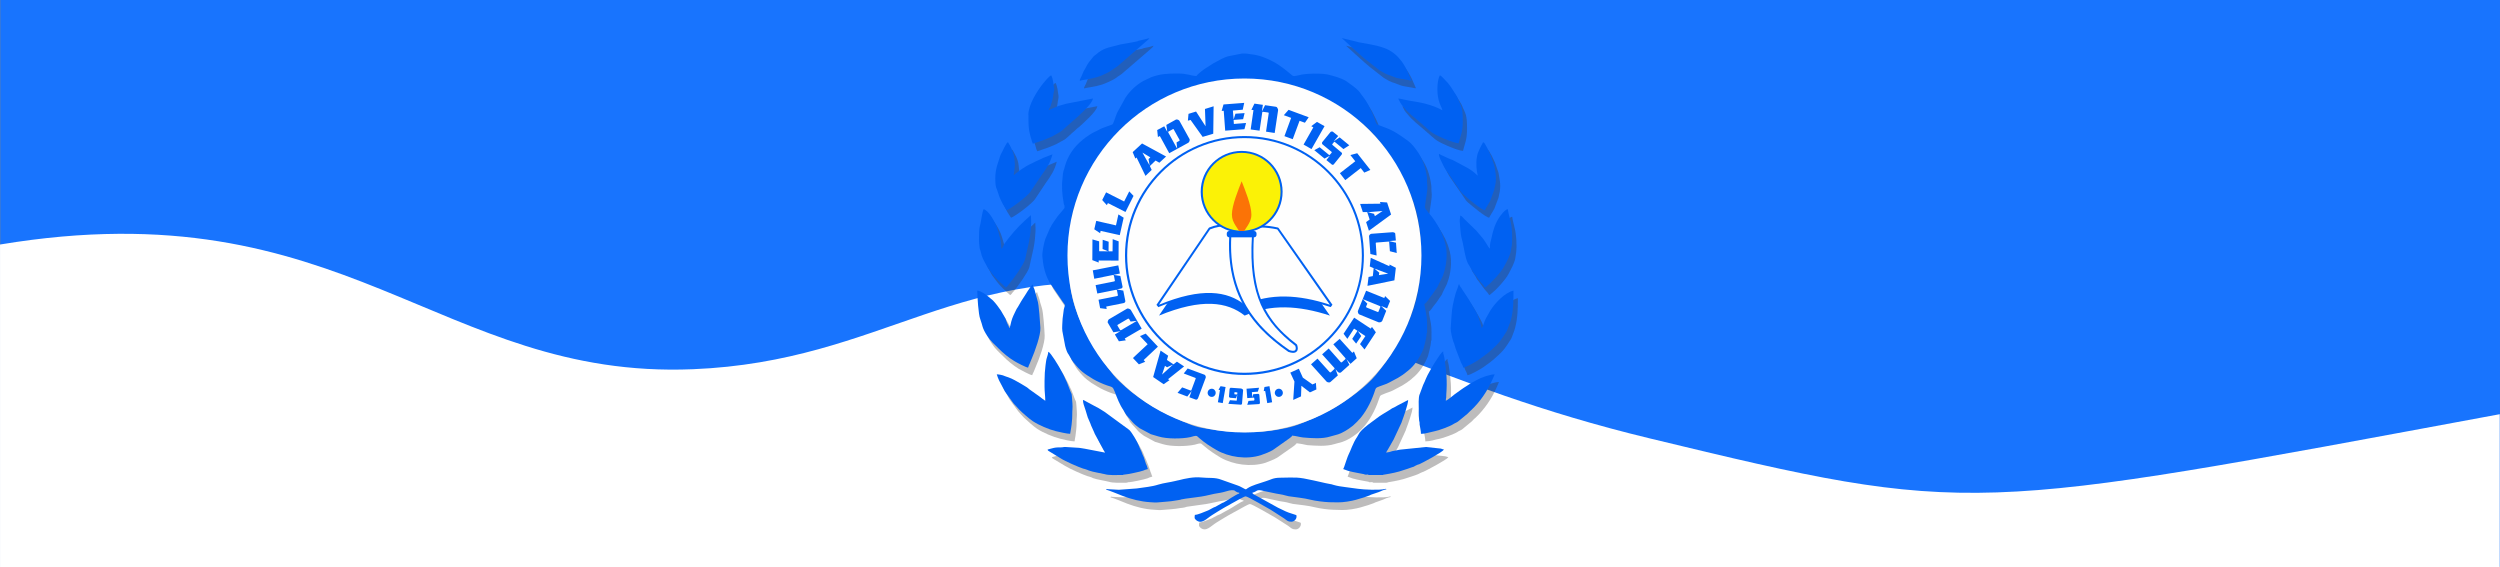 <?xml version="1.0" encoding="UTF-8"?>
<!DOCTYPE svg PUBLIC "-//W3C//DTD SVG 1.1//EN" "http://www.w3.org/Graphics/SVG/1.1/DTD/svg11.dtd">
<!-- Creator: CorelDRAW X7 -->
<svg xmlns="http://www.w3.org/2000/svg" xml:space="preserve" width="205.089mm" height="46.549mm" version="1.1" style="shape-rendering:geometricPrecision; text-rendering:geometricPrecision; image-rendering:optimizeQuality; fill-rule:evenodd; clip-rule:evenodd"
viewBox="0 0 20509 4655"
 xmlns:xlink="http://www.w3.org/1999/xlink">
 <rect x="0" y="0" width="20509" height="4655" fill="#808080" stroke="none"/>
 <defs>
  <style type="text/css">
   <![CDATA[
    .fil4 {fill:#0061F2}
    .fil0 {fill:#1874FE}
    .fil8 {fill:#FB7306}
    .fil7 {fill:#FBF206}
    .fil5 {fill:#FEFEFE}
    .fil1 {fill:white}
    .fil6 {fill:#0061F2;fill-rule:nonzero}
    .fil2 {fill:#373435;fill-opacity:0.329}
    .fil3 {fill:#373435;fill-rule:nonzero;fill-opacity:0.329}
   ]]>
  </style>
 </defs>
 <g id="Layer_x0020_1">
  <polygon class="fil0" points="2,4646 20509,4646 20509,0 2,0 "/>
  <path class="fil1" d="M0 3349l0 -1343c2832,-471 3600,1108 5684,1023 1572,-64 2194,-903 3830,-670 1452,207 2209,800 4018,1237 2653,641 2625,608 6975,-198l0 1257 -18228 0 -2279 0 0 -1306 0 0z"/>
  <g id="_2274475202400">
   <g id="_1737113028928">
    <path class="fil2" d="M9215 4080l-92 -4c-12,-1 -5,-7 -13,4 17,2 107,40 135,51 74,28 147,47 225,51 22,2 45,4 70,1 53,-5 87,-5 142,-15 14,-2 27,-2 40,-6 10,-3 2,-2 17,-5 9,-1 11,-2 21,-3 33,-6 140,-18 162,-24l75 -16c29,-5 67,-10 94,-19 88,-28 69,6 110,10l0 6c-25,6 -96,57 -128,73 -6,3 -4,2 -10,5l-56 31c-3,1 -7,2 -11,4 -4,2 -7,3 -13,6 -16,7 -27,16 -43,23 -26,9 -77,32 -102,34 -2,20 -7,28 12,44 46,34 81,-14 131,-45 16,-10 29,-18 44,-27l45 -27c15,-9 30,-16 45,-25 15,-9 30,-17 46,-25 11,-6 81,-47 93,-47 17,-1 182,97 206,110l108 69c28,21 32,29 62,29 24,0 44,-25 42,-46 -1,-10 2,-6 -8,-11l-58 -19c-30,-11 -57,-26 -87,-40l-200 -110c-6,-4 -7,-4 -9,-12 44,-11 28,-32 94,-14l98 21c19,3 55,8 72,14l33 8c59,8 123,13 182,28 40,10 107,19 150,20 53,2 91,5 149,-4 63,-10 82,-18 136,-34l45 -16c8,-4 7,-4 15,-7 23,-8 40,-15 62,-22 12,-4 18,-9 30,-13 8,-3 25,-8 34,-9 -5,-6 -4,-5 -10,-4 0,0 -1,1 -1,1 -47,12 -175,6 -222,-2l-104 -13c-33,-5 -68,-9 -98,-19 -10,-3 -19,-5 -32,-7 -23,-5 -45,-10 -66,-15l-67 -15c-130,-28 -137,-23 -270,-22 -62,1 -79,17 -121,30l-83 27c-23,9 -46,17 -68,31 -7,5 -6,8 -14,8 -5,0 -48,-27 -64,-32l-133 -46c-56,-22 -105,-13 -168,-19 -58,-7 -129,7 -185,22 -2,1 -4,1 -6,2l-21 5c-44,11 -94,15 -138,29 -59,18 -115,22 -177,31l-147 11 0 0z"/>
    <path class="fil2" d="M11055 3910l41 15c43,13 124,25 130,27 12,4 -5,4 17,4 10,0 7,-1 12,-1 14,1 -1,5 13,5l105 0c15,0 3,-2 16,-4 56,-9 114,-20 166,-39l28 -9c13,-5 21,-7 34,-12 8,-3 9,-3 16,-6 10,-4 7,-4 16,-8 3,-2 12,-6 15,-7 7,-3 9,-3 16,-6 28,-13 186,-96 202,-118 -10,-3 -16,-6 -27,-8l-121 -13 -216 22c-18,4 -38,7 -56,11 -13,3 -12,4 -27,7 -6,1 -20,5 -28,5 5,-9 7,-14 14,-23l48 -84c2,-4 4,-9 6,-13l57 -124c1,-4 2,-6 3,-10 14,-37 53,-142 53,-178l-88 46c-8,5 -14,8 -22,13 -8,5 -13,6 -23,11 -8,4 -13,9 -20,13 -39,23 -71,42 -108,69 -13,11 -24,19 -38,29 -33,25 -92,69 -109,102 -4,10 -6,14 -12,22 -33,46 -56,119 -67,140 -12,20 -29,80 -39,106l-7 16 0 0 0 0z"/>
    <path class="fil2" d="M9101 3775l-168 -32c-19,-3 -43,-7 -60,-8l-96 -6c-14,-1 -15,3 -30,3 -22,1 -44,1 -64,4 -20,4 -37,11 -54,15 2,8 4,8 10,12l98 59c38,24 149,73 184,84 12,4 23,6 33,10 8,4 4,3 14,7 25,10 112,24 131,30 33,10 84,7 141,7 16,0 3,-3 16,-4 6,-1 -3,0 6,0 18,0 128,-23 152,-32 17,-7 15,-8 39,-14 -4,-8 -6,-17 -9,-25l-8 -20c0,-1 0,-1 0,-2l-17 -48c-3,-10 -6,-14 -10,-24 -3,-10 -5,-14 -10,-24 -8,-17 -14,-31 -21,-50 -12,-30 -55,-105 -79,-128l-201 -148c-8,-4 -12,-8 -21,-12 -11,-6 -11,-7 -21,-14 -16,-11 -31,-15 -46,-24l-65 -36c-9,-5 -15,-10 -26,-12 0,25 10,50 16,69l6 17c4,9 6,21 9,31 3,9 5,18 9,28 2,8 2,7 5,13 0,1 3,6 3,6 3,6 1,2 3,7l11 26c2,5 3,9 5,14l19 40c7,11 5,16 11,28l77 139c5,10 5,3 8,14l0 0 0 0z"/>
    <path class="fil2" d="M8315 2755c-1,-18 -14,-33 -20,-51 -6,-20 -12,-32 -22,-49l-26 -45c-19,-27 -42,-59 -66,-82l-35 -30c-23,-19 -65,-49 -93,-52 0,48 10,198 23,233 21,54 14,70 59,138 29,45 55,67 93,104 38,39 82,75 128,104 20,11 95,52 112,53 4,-16 11,-22 16,-37 5,-12 10,-24 15,-37 26,-58 75,-192 71,-252 -2,-39 -10,-192 -24,-229l-13 -43c-3,-13 -6,-28 -11,-41 -5,-14 -12,-27 -13,-42 -16,4 -67,96 -84,119 -6,9 -8,11 -14,20l-26 45c-5,9 -8,12 -12,22 -9,16 -16,32 -23,48 -7,15 -15,33 -19,49 -6,22 -8,49 -16,55l0 0 0 0z"/>
    <path class="fil2" d="M12038 3078c25,-2 104,-47 130,-65l55 -40c19,-13 31,-26 49,-41 68,-59 79,-82 122,-148 8,-13 13,-30 19,-46 7,-17 13,-33 17,-51 21,-79 22,-157 22,-241 -71,17 -151,102 -191,165l-38 67c-8,16 -23,69 -34,77 0,-21 -20,-79 -29,-104 -5,-16 -63,-115 -73,-130l-55 -81c-5,-8 -8,-14 -13,-21 -6,-10 -10,-10 -11,-22l-6 0c-2,7 -4,13 -6,19 -17,42 -21,58 -31,101 -2,9 -2,14 -5,23l-6 28c-8,32 -15,151 -17,187 -2,29 12,77 19,100l1 5c0,1 0,2 0,2l2 4c0,0 0,1 0,2l6 13c4,14 9,28 13,42l44 116c6,13 15,24 16,39l0 0 0 0z"/>
    <path class="fil2" d="M8605 3186l0 50c0,42 6,76 6,113 -15,-10 -29,-20 -43,-32l-90 -63c-8,-5 -11,-10 -21,-16l-47 -29c-34,-19 -66,-39 -103,-52 -13,-4 -18,-4 -30,-10 -14,-7 -48,-13 -64,-13 3,11 14,40 19,49l47 89c5,7 9,12 14,20l57 78c6,7 8,11 15,18l33 36c23,23 82,75 109,93 53,35 131,67 190,82 25,7 91,22 118,22l8 -47c2,-17 4,-35 6,-50 5,-35 1,-72 5,-109 2,-14 -1,-63 -4,-94 -2,-24 -1,-24 -11,-43l-24 -63c-3,-8 -5,-13 -8,-20 -4,-8 -6,-10 -9,-18 -22,-50 -28,-55 -48,-94 -6,-13 -76,-129 -95,-134 -2,27 -8,35 -13,51 -4,15 -6,41 -9,59 -5,37 -8,84 -8,127l0 0 0 0z"/>
    <path class="fil2" d="M11693 3621c20,0 44,-4 60,-8 17,-5 38,-10 55,-13 34,-7 120,-38 148,-56 9,-6 12,-8 22,-12 18,-8 25,-17 39,-28l58 -48c6,-6 10,-10 16,-17 4,-3 5,-4 8,-7l7 -6c71,-68 129,-152 170,-243l21 -49c-36,0 -112,26 -145,46l-50 27c-11,6 -15,9 -25,15 -56,34 -64,45 -112,79 -8,5 -14,11 -22,17 -17,12 -27,21 -46,31 0,-13 1,-17 2,-25 2,-10 1,-19 1,-29 9,-107 2,-192 -15,-297 -8,-47 -10,-20 -10,-53 -14,4 -42,52 -51,64 -23,32 -82,134 -92,164 -10,27 -21,43 -26,60l-24 65c0,1 -1,1 -1,2 -9,26 -7,84 -6,117 0,18 -1,38 0,56l3 40c2,15 3,5 3,19 1,7 0,6 1,13 3,22 11,53 11,76z"/>
    <path class="fil2" d="M8287 2421c11,-7 14,-14 22,-24l5 -5c0,0 1,-1 1,-1 1,-1 1,-2 2,-2 0,0 1,-1 1,-2 1,0 2,-2 3,-3 32,-39 112,-151 123,-191 3,-13 5,-24 8,-37l26 -116c6,-25 8,-51 12,-78l5 -65c1,-43 -2,-38 -2,-71l-49 46c-61,54 -121,123 -168,190 -10,13 -14,34 -26,42 0,-27 -7,-82 -14,-103l-6 -21c-3,-11 -5,-16 -7,-24 -6,-17 -8,-28 -15,-44 -16,-37 -63,-124 -103,-134 -13,26 -18,83 -25,116 -5,22 -12,38 -12,74 -1,63 -4,64 4,126 0,1 1,9 2,11l5 14c0,0 0,1 0,2l1 5c11,53 25,70 48,113 5,8 5,10 10,18l36 49c26,30 17,24 54,61l59 54 0 0 0 0z"/>
    <path class="fil2" d="M12257 2101c-8,-5 -9,-9 -10,-11 -48,-80 -33,-55 -100,-135l-99 -96c-12,-9 -19,-25 -34,-30 0,21 -3,28 -3,47 1,21 7,111 12,129l9 40c13,51 23,128 43,173 2,3 2,5 4,9l30 48c4,7 3,8 8,16 5,6 7,8 12,15 17,22 49,69 67,87 21,21 9,18 24,28l45 -39c5,-6 9,-10 15,-15l33 -35c25,-30 47,-54 67,-93 18,-36 42,-75 51,-121 3,-16 6,-35 7,-47 7,-57 2,-152 -14,-207l-3 -14c-5,-19 -15,-58 -15,-72 -24,2 -61,51 -74,71 -35,55 -48,107 -62,172 -6,27 -13,33 -13,80l0 0z"/>
    <path class="fil2" d="M11869 967c-9,-3 -27,-14 -37,-19 -32,-14 -97,-34 -131,-42 -41,-9 -117,-18 -146,-27 -11,-3 -38,-7 -50,-8l17 35c7,11 16,21 25,31 38,49 92,89 139,130 93,78 76,80 192,131l40 16c15,7 68,24 84,24 15,-63 33,-88 33,-179 0,-55 1,-104 -24,-154 -21,-39 -7,-29 -44,-85 -31,-47 -38,-63 -85,-109 -9,-10 -21,-27 -34,-31 -21,40 -22,108 -19,148 2,39 12,73 27,106 4,8 11,25 13,33l0 0z"/>
    <path class="fil2" d="M8472 1007c0,71 -1,113 17,173l6 19c4,15 8,31 14,42l80 -27c27,-10 51,-20 77,-32l69 -38c16,-10 58,-53 86,-75 6,-5 9,-8 14,-14 7,-5 9,-6 16,-12 28,-26 147,-128 151,-172l-224 44c-6,2 -4,1 -12,3 -39,10 -51,14 -88,30l-40 19c2,-17 9,-11 18,-38 25,-77 17,-82 26,-118 4,-16 2,-17 1,-30l-2 -12c-4,-16 -3,-51 -21,-89 -15,5 -53,50 -64,63 -52,65 -124,178 -124,264l0 0 0 0z"/>
    <path class="fil2" d="M8201 1525c0,86 11,75 24,124 7,28 23,61 37,87 10,19 22,33 32,50 23,-4 179,-117 202,-160l84 -126c40,-55 73,-105 89,-173l-74 31c-34,17 -52,21 -94,44l-22 10c-23,11 -94,58 -111,73 -7,7 -8,10 -16,15 0,-25 13,-59 8,-110 -5,-48 -5,-62 -24,-105 -6,-11 -10,-18 -15,-28 -8,-18 -12,-17 -15,-28 -9,2 -9,5 -13,12 -27,43 -26,50 -44,82 -8,15 -9,21 -14,37l-21 66c-9,32 -13,61 -13,99l0 0 0 0z"/>
    <path class="fil2" d="M12158 1503c-18,-12 -21,-26 -82,-62l-122 -66c-12,-5 -19,-5 -29,-11l-72 -33c-10,-6 -8,-8 -12,-4 -4,3 9,41 11,45 41,85 37,72 87,145l69 100c11,19 21,32 37,46 31,26 143,121 172,123 3,-11 35,-58 43,-76l33 -88c18,-73 19,-107 3,-189 -1,-7 -3,-16 -4,-20l-7 -19c-13,-35 -14,-50 -33,-86 -9,-18 -11,-27 -26,-50 -9,-16 -11,-25 -24,-29 -1,5 -26,43 -38,79 -3,6 -1,1 -4,8 -4,12 -6,22 -8,35 -9,51 -5,104 6,152l0 0 0 0z"/>
    <path class="fil2" d="M11616 724l-35 -80c-17,-34 -41,-76 -68,-102 -6,-6 -7,-9 -12,-14 -20,-23 -57,-51 -86,-62 -16,-7 -23,-11 -40,-16 -62,-20 -127,-28 -192,-40l-141 -35 120 109c11,10 19,15 29,26l32 27c6,6 8,6 15,13l114 89c78,47 60,29 119,54 23,10 21,8 45,14l73 13c11,2 15,4 27,4l0 0 0 0z"/>
    <path class="fil2" d="M9464 375l-42 12c-16,4 -33,5 -48,11 -9,4 0,1 -9,3l-39 8c-15,3 -32,6 -49,9 -14,3 -33,6 -47,9l-35 8c-67,19 -109,22 -171,76 -7,6 -9,6 -15,13 -7,6 -7,9 -14,17 -19,21 -35,41 -47,66 -13,28 -13,23 -21,37 -10,17 -15,40 -27,60 -3,6 -9,16 -6,20 7,7 0,1 6,0 6,-1 3,-1 13,-3 53,-9 113,-18 163,-41 83,-36 65,-34 127,-74l248 -214c1,-1 2,-2 3,-3l10 -14 0 0 0 0z"/>
    <path class="fil2" d="M10149 717c139,-16 361,5 495,44 127,39 297,122 398,191l158 113c140,110 250,278 334,434 31,58 87,184 109,252 61,189 60,461 33,657 -14,107 -37,186 -79,282 -72,166 -161,311 -275,449 -80,97 -219,195 -329,262 -84,51 -250,128 -338,156 -79,24 -221,47 -312,48 -30,0 -58,3 -89,3 -84,-1 -171,-6 -253,-18 -143,-21 -152,-23 -282,-79 -98,-42 -240,-114 -324,-178 -55,-40 -67,-43 -126,-96 -17,-15 -32,-29 -48,-44 -46,-44 -49,-54 -85,-98 -117,-144 -231,-349 -285,-524 -57,-182 -64,-468 -36,-658 22,-147 31,-153 81,-279 53,-139 144,-284 233,-401l85 -98c44,-42 97,-88 148,-123 185,-132 391,-246 623,-279 62,-9 109,-10 164,-16l0 0 0 0zm-299 -30c-61,-5 -67,-22 -157,-22 -81,0 -139,4 -214,31l-63 31c-58,32 -111,80 -147,136l-67 121c-14,27 -23,67 -36,91 -4,10 -8,9 -18,13 -29,11 -59,20 -87,34 -7,4 -11,6 -20,10l-42 20c-77,45 -148,107 -192,186 -22,41 -31,68 -43,114 0,1 0,3 0,4 -1,0 -1,1 -1,1l-1 4c-1,4 -1,1 -3,11 -5,19 -4,36 -7,58 -8,61 -2,130 8,186l3 21c3,12 5,2 5,29 0,8 -46,56 -54,68l-34 49c-7,11 -11,17 -17,27 -4,5 -3,5 -7,12 -2,5 -4,7 -7,13l-39 89c-9,27 -26,113 -24,142 6,69 21,138 52,200 3,4 4,8 7,12l111 164c25,32 15,20 6,59l-9 77c-1,32 -6,71 -2,101l22 121c4,14 9,31 14,42 2,6 5,14 9,19 2,4 1,2 4,8 28,47 26,48 63,92 21,25 46,49 74,68 7,5 10,7 16,12l51 31c30,19 80,41 114,53 44,15 46,8 63,51 20,52 39,105 71,151 5,7 6,9 10,18 13,29 43,53 63,78 13,18 41,40 59,52l92 50 64 19c68,21 192,19 261,4 15,-3 42,-15 54,-8l24 20c41,36 88,66 134,94 104,59 249,79 367,43 26,-9 74,-29 97,-42l141 -99c4,-4 6,-5 9,-9 9,-8 5,0 9,-11 12,1 32,5 46,7 13,2 27,7 44,9 70,5 155,12 222,-9l65 -18c41,-14 81,-39 114,-65l3 -3c1,0 2,-1 2,-1l4 -3c22,-19 43,-40 62,-63 56,-69 94,-151 121,-234 5,-16 19,-17 32,-23 26,-12 55,-18 80,-32l72 -38c25,-15 52,-33 75,-52l6 -6c60,-47 101,-112 130,-182 5,-14 25,-97 25,-114 1,-8 -1,-5 0,-10 2,-11 4,3 4,-10 0,-34 2,-101 -4,-132l-11 -58c-2,-15 -6,-29 -7,-42 16,-10 26,-27 37,-43l8 -10c8,-11 14,-17 22,-28 8,-12 13,-19 21,-32 7,-10 15,-18 20,-29 3,-7 3,-9 7,-17l33 -66c2,-5 2,-5 3,-9l1 -3c27,-68 42,-172 20,-258 -10,-38 -22,-71 -39,-106 -27,-54 -60,-106 -100,-150 -6,-7 -6,-7 -11,-14 -18,-23 -21,-20 -15,-53l11 -75c4,-40 10,-51 4,-100 -2,-15 1,-31 -2,-47 -11,-80 -35,-154 -81,-218 -20,-27 -44,-59 -72,-79 -60,-44 -118,-86 -190,-112l-63 -23c-5,-4 -2,-1 -6,-6 -8,-10 -11,-23 -14,-36 -11,-36 -30,-71 -47,-105 -15,-32 -35,-62 -57,-90l-12 -17c-22,-34 -60,-61 -92,-83 -9,-7 -17,-13 -29,-20 -48,-29 -103,-42 -156,-56l-33 -4c-49,-3 -106,-2 -154,3 -25,3 -56,13 -82,15 -14,1 -19,-7 -29,-15l-53 -43c-28,-21 -56,-41 -88,-58 -56,-31 -112,-53 -178,-62 -9,-1 -13,0 -21,-3 -18,-4 -39,-4 -58,-4l-116 23c-18,6 -35,13 -51,21 -85,43 -60,31 -131,77 -20,13 -65,46 -78,65l0 0 0 0z"/>
    <g>
     <path class="fil2" d="M10245 707c801,0 1452,649 1452,1451 0,802 -651,1452 -1452,1452 -802,0 -1452,-650 -1452,-1452 0,-802 650,-1451 1452,-1451z"/>
     <path class="fil3" d="M9747 3127l32 -42 138 51c4,2 6,5 9,11 2,6 2,11 1,15l-61 161c-2,5 -4,10 -9,13 -4,4 -8,5 -12,4l-52 -20 19 -51 -36 45 -80 -29 38 -45 70 26c0,1 2,0 3,0 1,-1 2,-2 3,-3l35 -95c1,-3 0,-5 -3,-6l-95 -35 0 0zm-190 -188l62 41 -11 35 55 37 28 -23 58 40 -131 104 12 8 -48 33 -86 -59 61 -216 0 0 0 0zm35 125l-24 72 90 -82 -48 21 -18 -11zm-204 -245l47 -19 99 107 -116 110 13 13 -53 22 -48 -52 120 -113 -62 -68 0 0zm-106 -224c3,-2 8,-2 15,0 7,3 12,6 15,11l89 152 -138 81 8 15 -56 8 -34 -57 46 -26 -57 10 -46 -78c-2,-3 -2,-9 1,-16 2,-7 5,-11 9,-13l148 -87 0 0 0 0zm7 82l-83 49c-2,1 -2,2 -3,4 -1,1 -1,2 0,3l21 37c1,1 2,2 4,2 1,0 3,0 4,-1l131 -77 -52 7 -13 -22c-1,-2 -3,-3 -5,-3 -2,0 -3,1 -4,1l0 0zm-79 -437l13 65 -54 11 58 10 18 89c0,3 -1,6 -3,9 -2,3 -5,4 -8,5l-38 8 55 9 17 86c0,2 -1,6 -4,10 -3,4 -6,6 -8,7l-145 28 4 20 -54 -7 -13 -69 151 -30c2,0 4,-1 5,-2 2,-2 3,-4 3,-5l-8 -40c0,-1 -1,-2 -3,-3 -1,-1 -3,-1 -4,-1l-155 30 -13 -68 151 -30c2,0 3,-1 5,-3 2,-1 2,-3 2,-5l-9 -44 -7 -2 -153 30 -13 -67 210 -41 0 0zm-46 -216l49 18 -1 158 -164 -1 0 17 -51 -20 1 -170 55 17 0 81 74 0 -46 -18 0 -76 50 16 -1 78 33 1 1 -101 0 0 0 0zm47 -204l43 28 -32 144 -158 -35 -4 18 -47 -31 15 -69 163 36 20 -91 0 0zm89 -188l35 38 -66 130 -144 -71 -9 16 -38 -41 32 -63 148 74 42 -83 0 0zm301 -286l-54 51 -32 -17 -48 45 16 32 -51 48 -72 -151 -11 10 -21 -54 77 -71 196 107 0 0zm-129 7l-65 -39 59 106 -9 -53 15 -14zm322 -149c2,4 2,9 0,16 -3,7 -7,12 -12,15l-154 84 -78 -141 -15 9 -6 -57 57 -32 26 47 -8 -58 78 -43c4,-2 10,-2 16,0 7,3 12,6 14,11l82 149 0 0 0 0zm-82 6l-47 -85c-1,-1 -2,-3 -3,-3 -1,-1 -3,-1 -4,0l-37 20c-1,1 -1,2 -2,3 0,2 0,4 1,5l73 132 -5 -51 22 -13c2,-1 2,-2 2,-5 0,-1 0,-2 0,-3l0 0 0 0zm279 -275l-3 224 -86 26 -99 -139 -22 7 4 -57 63 -18 78 121 -6 -143 71 -21zm267 137l-14 50 -157 12 -13 -163 -17 1 16 -53 169 -13 -12 57 -80 6 5 74 15 -47 76 -6 -12 50 -79 6 3 33 100 -7 0 0 0 0zm234 81l-70 -10 22 -150c0,-4 -1,-7 -4,-7l-45 -7c-2,0 -4,1 -4,5l-22 151 -73 -11 23 -158 -17 -3 25 -51 69 11 -8 54 26 -52 89 14c4,0 9,4 12,11 4,6 5,12 4,18l-27 185 0 0zm279 -128l-30 45 -44 -16 -57 151 -67 -26 55 -150 -60 -22 39 -43 164 61 0 0 0 0zm24 260l-65 -36 80 -142 -17 -9 46 -36 63 35 -107 188zm183 125c-2,2 -4,3 -8,4 -3,1 -6,0 -8,-2l-45 -37 29 -36 -44 24 -85 -69 44 -24 78 63c1,1 2,1 3,1 2,-1 3,-2 4,-3l14 -17c1,-1 1,-2 1,-3 0,-2 0,-3 -1,-4l-75 -61c-2,-1 -4,-5 -4,-9 0,-4 1,-8 3,-10l66 -81c2,-3 6,-4 10,-5 5,-1 8,0 11,2l41 36 -35 44 49 -33 79 64 -48 30 -70 -57c-1,-1 -3,-1 -4,-1 -2,1 -3,2 -4,3l-13 16c-1,1 -1,2 -1,3 0,2 0,3 1,3l77 63c2,2 3,5 2,9 -1,4 -2,7 -4,9l-63 78 0 0zm300 46l-50 23 -29 -37 -127 99 -45 -58 126 -98 -39 -50 56 -17 108 138 0 0 0 0zm-12 500l-23 -71 29 -22 -21 -62 -36 1 -22 -66 168 -3 -4 -13 58 3 32 98 -181 135 0 0 0 0zm49 -121l62 -43 -121 10 52 13 7 20 0 0 0 0zm14 324l-51 -12 -11 -147c-1,-4 1,-8 6,-12 4,-5 8,-7 12,-7l174 -13c5,-1 10,0 15,2 5,2 8,6 8,10l4 56 -55 4 57 13 6 85 -57 -15 -5 -75c0,0 -1,-1 -2,-2 -1,-1 -2,-2 -4,-2l-101 8c-3,0 -4,2 -4,6l8 101 0 0 0 0zm-75 249l8 -74 36 -7 7 -64 -33 -15 8 -70 153 68 2 -14 51 27 -12 103 -220 46 0 0zm94 -89l75 -13 -114 -41 42 33 -3 21 0 0zm-162 323c-3,-2 -7,-6 -9,-13 -3,-7 -3,-13 -1,-19l67 -163 149 61 7 -17 40 41 -24 61 -49 -20 42 39 -34 83c-1,4 -6,8 -12,10 -7,2 -13,3 -17,1l-159 -64 0 0 0 0zm61 -57l90 37c1,0 2,1 4,0 1,0 2,-1 3,-2l16 -40c0,-1 0,-2 -1,-3 -1,-2 -2,-3 -3,-3l-140 -57 36 37 -9 23c-1,2 0,4 1,6 1,1 2,2 3,2l0 0 0 0zm-158 256l-31 -40 86 -133 137 90 10 -14 32 45 -93 141 -38 -44 45 -68 -63 -40 29 40 -42 64 -32 -41 43 -64 -28 -19 -55 83 0 0 0 0zm-298 210l53 -47 100 111c1,2 2,2 5,3 2,0 3,-1 4,-2l29 -25c1,-2 2,-3 2,-6 0,-1 -1,-2 -1,-3l-101 -112 54 -48 98 111c1,1 3,2 5,2 2,1 4,1 5,0l28 -25c1,-2 2,-3 2,-5 0,-3 -1,-4 -2,-6l-99 -111 52 -47 104 117 14 -13 23 57 -51 45 -33 -37 24 46 -68 61c-4,3 -9,4 -15,3 -6,-1 -10,-4 -14,-8l-18 -21 19 51 -60 55c-4,2 -9,3 -16,2 -7,0 -13,-2 -15,-6l-128 -142 0 0 0 0zm-146 291l9 -149 -33 -74 70 -31 33 72 79 56 28 -12 4 53 -54 24 -69 -54 -3 87 -64 28 0 0 0 0z"/>
     <path class="fil2" d="M9975 3252c19,0 34,15 34,33 0,19 -15,33 -34,33 -17,0 -32,-14 -32,-33 0,-18 15,-33 32,-33z"/>
     <path class="fil2" d="M10526 3252c19,0 34,15 34,33 0,19 -15,33 -34,33 -18,0 -33,-14 -33,-33 0,-18 15,-33 33,-33z"/>
     <path class="fil3" d="M10067 3368l-40 -6 17 -99 -12 -2 16 -30 41 7 -22 130 0 0zm158 5c0,2 -2,4 -4,6 -2,3 -4,4 -5,3l-103 -7 13 -31 53 4c1,0 3,-1 3,-5l3 -44 -10 29 -49 -4c-1,0 -3,-1 -5,-3 -2,-2 -3,-5 -3,-6l5 -62c0,-1 1,-3 3,-6 3,-2 5,-4 6,-4l84 7c4,0 7,2 11,5 5,3 6,6 6,8l-8 110 0 0 0 0zm-40 -77l1 -12c0,0 0,-1 0,-2 -1,0 -1,-1 -2,-1l-18 -1c0,0 -1,0 -2,1 -1,0 -1,1 -1,2l-1 11c0,1 0,1 1,2 1,1 1,1 2,1l17 2c1,0 2,0 2,-1 1,-1 1,-2 1,-2l0 0zm179 -52l-9 32 -50 4 3 43 8 -27 41 -3c2,0 4,1 6,3 2,2 3,3 3,5l5 64c0,3 0,5 -1,8 -2,2 -3,3 -5,4l-97 7 10 -33 44 -4c1,0 2,0 3,-1 1,-1 2,-2 2,-3l-2 -17c0,0 0,-1 -1,-2 -1,0 -2,-1 -2,-1l-54 4 -6 -76 102 -7 0 0zm108 118l-40 6 -17 -99 -12 2 6 -33 41 -7 22 131 0 0z"/>
    </g>
    <path class="fil2" d="M10245 1196c532,0 962,431 962,962 0,532 -430,963 -962,963 -532,0 -963,-431 -963,-963 0,-531 431,-962 963,-962zm0 -18c541,0 980,439 980,980 0,542 -439,980 -980,980 -542,0 -980,-438 -980,-980 0,-541 438,-980 980,-980z"/>
    <g>
     <path class="fil2" d="M9963 2033c99,-41 191,-25 282,0 92,-24 181,-18 267,0l434 618c-255,-84 -491,-96 -699,0 -143,-112 -352,-143 -703,0l419 -618z"/>
     <path class="fil2" d="M10245 1927c91,-23 181,-18 271,1l3 1 5 3 443 630 -15 20 -11 -4c-225,-74 -466,-102 -687,0l-5 2 -9 -2 -4 -3c-77,-61 -165,-89 -263,-92 -141,-5 -293,42 -423,95l-12 5 -15 -20 428 -630 3 -3 3 -1c97,-41 189,-29 288,-2z"/>
     <path class="fil2" d="M9963 1944c99,-41 191,-25 282,0 92,-24 181,-18 267,0l434 618c-255,-84 -491,-96 -699,0 -143,-112 -352,-143 -703,0l419 -618z"/>
     <path class="fil2" d="M10222 1299c186,0 336,151 336,337 0,185 -150,336 -336,336 -186,0 -336,-151 -336,-336 0,-186 150,-337 336,-337z"/>
     <path class="fil2" d="M10222 1316c177,0 319,143 319,320 0,176 -142,319 -319,319 -177,0 -319,-143 -319,-319 0,-177 142,-320 319,-320z"/>
     <path class="fil2" d="M10678 2894c5,17 9,38 -5,52 -16,18 -45,11 -64,5l-2 -1 -2 -1 -1 0c-82,-57 -158,-119 -227,-191 -87,-93 -154,-197 -198,-317 -52,-140 -67,-290 -59,-439l0 -7 10 -9 183 2 9 11 0 7c-4,76 -5,152 0,228 4,62 12,123 27,184 25,103 66,195 129,279 55,73 122,133 194,189l2 1 3 5 1 2 0 0 0 0z"/>
     <path class="fil2" d="M10137 2003l168 2c-29,486 108,701 357,894 12,38 -3,50 -48,36 -284,-194 -501,-458 -477,-932l0 0 0 0z"/>
     <path class="fil2" d="M10222 1550c26,69 80,197 80,271 0,76 -54,109 -80,178 -27,-69 -80,-102 -80,-178 0,-74 53,-202 80,-271z"/>
     <path class="fil2" d="M10119 1958l205 0c11,0 20,9 20,19l0 13c0,10 -9,19 -20,19l-205 0c-10,0 -19,-9 -19,-19l0 -13c0,-10 9,-19 19,-19z"/>
    </g>
   </g>
   <g id="_1737113028928_0">
    <path class="fil4" d="M9179 4018l-92 -5c-12,0 -4,-7 -13,5 17,1 108,40 135,50 74,28 148,47 227,52 21,1 43,4 69,1 53,-6 86,-5 141,-15 14,-3 27,-3 40,-7 10,-3 2,-2 17,-4 9,-2 11,-2 22,-4 32,-5 139,-17 161,-23l76 -17c28,-5 66,-10 93,-19 89,-28 69,7 111,10l0 7c-26,6 -97,57 -128,73 -6,2 -5,1 -11,4l-55 31c-3,2 -6,3 -11,4 -4,2 -7,4 -12,6 -17,8 -28,17 -45,23 -26,10 -76,33 -102,34 -2,21 -7,29 12,44 46,36 82,-13 132,-44 16,-10 28,-18 43,-27l45 -27c16,-10 31,-17 45,-25 16,-10 30,-17 46,-26 11,-6 81,-47 94,-47 17,0 182,98 205,110l109 70c28,20 31,28 61,28 24,0 45,-24 42,-46 -1,-9 2,-6 -7,-10l-58 -19c-31,-11 -57,-27 -87,-40l-201 -111c-6,-4 -7,-4 -9,-12 44,-10 28,-32 94,-14l100 21c17,4 54,8 71,14l32 8c60,9 123,14 182,29 40,10 107,18 150,20 54,1 91,4 149,-5 63,-10 82,-18 136,-34l46 -16c7,-3 6,-4 14,-7 23,-7 41,-14 62,-21 13,-4 19,-9 30,-13 8,-3 25,-9 34,-10 -4,-6 -4,-4 -9,-3 0,0 -1,0 -2,0 -46,12 -174,6 -222,-1l-104 -14c-33,-4 -67,-9 -97,-18 -11,-4 -20,-6 -33,-8 -23,-4 -45,-9 -66,-14l-67 -15c-130,-29 -137,-24 -270,-22 -61,0 -79,17 -120,29l-83 27c-24,9 -47,17 -69,32 -7,4 -6,7 -14,7 -4,0 -48,-27 -64,-31l-133 -47c-55,-22 -105,-12 -168,-19 -58,-6 -128,8 -185,23 -1,0 -4,1 -6,1l-21 5c-44,11 -94,16 -137,29 -59,19 -116,22 -178,32l-147 11 0 0z"/>
    <path class="fil4" d="M11019 3848l41 15c43,12 125,25 130,27 13,3 -5,4 18,4 9,0 7,-2 12,-1 13,1 -2,4 12,4l105 0c15,0 4,-2 16,-3 56,-9 114,-20 166,-39l28 -9c13,-5 21,-8 34,-12 8,-2 9,-2 16,-5 10,-5 8,-5 16,-9 3,-1 12,-5 15,-7 8,-2 9,-2 16,-5 29,-13 187,-97 202,-120 -10,-2 -16,-5 -26,-8l-122 -13 -214 22c-20,5 -39,7 -58,11 -13,3 -12,4 -26,8 -7,1 -20,4 -29,5 5,-10 7,-14 14,-24l48 -84c2,-4 4,-8 6,-13l58 -124c1,-4 2,-6 3,-9 14,-38 52,-142 52,-178l-88 46c-8,4 -14,8 -21,12 -9,5 -14,7 -23,11 -8,5 -14,10 -21,14 -38,23 -71,41 -107,69 -14,10 -25,19 -39,29 -33,24 -92,68 -108,102 -5,9 -7,13 -12,21 -33,46 -56,120 -68,140 -11,21 -29,81 -39,108l-7 15 0 0 0 0z"/>
    <path class="fil4" d="M9065 3713l-167 -32c-20,-3 -44,-8 -61,-8l-96 -6c-14,-1 -15,2 -30,3 -22,0 -44,0 -64,4 -20,4 -36,10 -53,14 2,9 3,8 9,12l98 60c38,25 150,73 184,84 12,3 23,6 33,10 9,3 6,3 15,6 25,11 112,25 130,30 33,10 84,7 141,7 16,0 3,-2 16,-3 7,-1 -2,0 7,-1 17,0 128,-23 151,-32 18,-6 16,-8 39,-13 -4,-8 -6,-18 -8,-25l-9 -20c0,0 0,-1 0,-1l-16 -49c-4,-11 -7,-14 -11,-24 -3,-10 -5,-14 -9,-24 -9,-18 -15,-32 -22,-50 -12,-31 -55,-106 -78,-128l-202 -148c-7,-4 -12,-8 -21,-13 -10,-6 -11,-7 -21,-13 -16,-11 -30,-15 -46,-25l-65 -35c-8,-5 -15,-9 -25,-12 0,26 10,49 16,68l6 18c3,9 6,20 9,30 3,9 6,19 9,29 3,7 2,6 6,13 0,0 2,6 2,6 3,6 1,1 3,6l11 26c2,5 3,9 5,14l18 40c7,12 6,16 12,28l76 140c5,9 5,3 8,14l0 0 0 0z"/>
    <path class="fil4" d="M8279 2692c-1,-17 -14,-32 -20,-50 -6,-20 -12,-33 -22,-49l-26 -45c-19,-28 -42,-59 -65,-83l-36 -30c-22,-19 -65,-49 -93,-51 0,47 10,198 24,232 21,55 13,71 58,140 29,44 55,65 93,103 39,39 82,75 129,103 19,12 95,52 113,54 4,-16 9,-23 15,-37 5,-12 9,-25 15,-37 25,-58 74,-192 71,-252 -3,-39 -11,-192 -25,-229l-12 -43c-4,-14 -7,-28 -11,-42 -5,-14 -13,-26 -14,-42 -16,4 -67,97 -84,119 -6,9 -8,12 -13,21l-26 45c-6,8 -8,12 -13,21 -8,17 -16,32 -23,48 -7,15 -14,34 -18,50 -6,21 -9,49 -17,54l0 0 0 0z"/>
    <path class="fil4" d="M12003 3016c24,-2 103,-48 129,-65l55 -41c19,-12 31,-25 49,-40 68,-60 79,-82 122,-149 8,-13 13,-30 19,-46 7,-17 13,-33 18,-50 21,-80 21,-158 21,-241 -70,16 -151,101 -190,164l-38 67c-9,16 -23,69 -34,77 0,-21 -21,-78 -30,-103 -5,-17 -63,-115 -73,-130l-54 -82c-4,-7 -7,-13 -13,-20 -7,-10 -10,-11 -11,-23l-7 0c-1,7 -3,14 -5,19 -17,42 -22,59 -32,102 -2,9 -2,14 -5,23l-6 27c-8,32 -15,152 -17,188 -1,28 12,78 19,101l1 5c0,0 0,1 1,2l1 2c0,1 0,2 1,2l5 13c5,15 9,29 13,43l45 116c6,12 15,23 16,39l0 0 0 0z"/>
    <path class="fil4" d="M8569 3124l0 49c0,42 6,76 6,115 -15,-10 -28,-20 -43,-32l-90 -64c-7,-6 -10,-10 -20,-16l-48 -29c-34,-19 -66,-39 -103,-52 -13,-5 -18,-5 -29,-10 -15,-8 -49,-14 -65,-14 3,12 14,40 19,50l47 89c5,7 9,12 14,20l57 79c7,7 8,10 16,17l32 35c23,24 83,76 110,94 52,34 130,67 189,82 25,6 92,22 118,22l8 -48c3,-17 5,-35 6,-49 5,-36 2,-73 5,-109 2,-15 -1,-62 -4,-93 -2,-26 -1,-26 -11,-45l-24 -62c-3,-8 -5,-14 -8,-20 -4,-9 -5,-10 -9,-19 -21,-50 -28,-55 -48,-94 -6,-12 -75,-129 -94,-134 -3,27 -9,35 -13,52 -5,15 -7,40 -10,59 -5,37 -8,84 -8,127l0 0 0 0z"/>
    <path class="fil4" d="M11657 3559c20,0 44,-4 60,-9 18,-5 38,-9 55,-13 34,-7 120,-38 148,-56 9,-6 12,-7 22,-12 18,-8 26,-17 40,-28l57 -47c6,-6 10,-11 17,-17 3,-3 4,-4 8,-8l6 -5c72,-68 130,-153 170,-243l22 -50c-37,0 -113,26 -146,46l-50 27c-11,7 -14,10 -24,16 -55,34 -65,44 -113,78 -8,6 -14,11 -22,18 -17,12 -27,22 -46,32 0,-13 1,-18 3,-26 1,-10 0,-19 1,-30 8,-106 1,-191 -16,-296 -8,-48 -10,-21 -9,-53 -14,4 -43,51 -51,63 -23,33 -83,135 -93,164 -10,28 -21,44 -26,61l-24 65c0,0 0,1 -1,1 -9,28 -7,85 -6,117 0,19 -1,38 0,56l3 40c2,16 3,5 4,20 0,7 -1,5 0,13 3,22 11,52 11,76l0 0z"/>
    <path class="fil4" d="M8252 2359c10,-7 14,-14 22,-24l4 -5c0,-1 1,-1 1,-2 1,0 1,-1 2,-1 0,-1 1,-2 1,-2 1,-1 2,-3 3,-4 32,-37 112,-150 123,-190 4,-13 7,-24 9,-38l26 -116c5,-24 8,-51 11,-78l5 -65c1,-42 -2,-38 -2,-69l-49 44c-60,54 -120,124 -168,190 -9,14 -13,34 -25,43 0,-27 -7,-82 -15,-103l-6 -22c-2,-11 -4,-16 -7,-24 -5,-17 -7,-28 -15,-44 -16,-37 -62,-123 -103,-133 -12,26 -18,83 -25,115 -5,23 -11,38 -12,75 0,62 -4,63 4,126 0,0 2,9 2,10l5 14c0,1 0,2 1,2l1 6c11,52 24,69 47,112 5,8 6,11 10,18l36 51c26,29 17,23 54,59l60 55 0 0 0 0z"/>
    <path class="fil4" d="M12222 2039c-9,-6 -9,-10 -11,-12 -48,-79 -33,-55 -99,-134l-99 -96c-11,-10 -19,-25 -34,-29 0,20 -4,26 -4,45 1,22 8,112 13,130l10 40c12,50 21,128 42,173 1,2 2,5 4,8l29 48c4,8 3,8 8,16 5,8 7,10 12,16 17,23 50,69 68,86 21,21 8,19 24,29l44 -39c5,-6 9,-10 15,-16l33 -34c25,-30 47,-54 67,-93 19,-36 43,-76 51,-122 3,-15 6,-34 8,-46 6,-58 2,-153 -15,-208l-3 -13c-4,-19 -15,-57 -15,-72 -23,1 -60,51 -73,71 -35,55 -49,106 -63,172 -5,26 -12,33 -12,80l0 0z"/>
    <path class="fil4" d="M11833 904c-8,-2 -26,-14 -37,-18 -32,-15 -97,-35 -131,-42 -40,-9 -117,-19 -146,-27 -11,-3 -37,-8 -49,-9l18 35c6,12 15,21 23,32 38,49 92,89 139,129 93,79 76,81 193,132l39 16c16,6 68,24 84,24 15,-64 34,-88 34,-179 0,-56 1,-105 -25,-154 -20,-40 -7,-30 -44,-85 -30,-46 -37,-63 -84,-110 -10,-9 -22,-26 -35,-30 -21,40 -22,109 -19,147 3,39 12,73 27,106 4,9 12,25 13,33l0 0z"/>
    <path class="fil4" d="M8437 944c0,71 -1,113 16,173l6 20c4,15 9,31 14,42l81 -27c26,-11 50,-21 76,-32l69 -39c16,-9 58,-52 86,-74 6,-5 9,-9 15,-14 6,-6 8,-6 15,-12 28,-26 147,-128 151,-173l-224 44c-6,2 -4,2 -12,4 -39,10 -50,13 -87,30l-40 18c1,-17 8,-11 17,-38 26,-76 17,-81 26,-117 5,-15 3,-17 1,-30l-2 -11c-4,-16 -3,-53 -21,-90 -15,4 -53,49 -64,63 -52,65 -124,178 -124,263l0 0 1 0z"/>
    <path class="fil4" d="M8165 1462c0,86 11,76 24,124 8,28 23,62 37,87 10,19 22,34 32,52 23,-6 180,-118 202,-162l84 -125c40,-55 74,-106 90,-172l-75 29c-34,18 -51,22 -94,45l-21 10c-23,10 -95,58 -111,73 -7,6 -9,9 -17,14 0,-24 14,-58 8,-110 -5,-47 -5,-61 -24,-103 -5,-12 -10,-20 -14,-29 -9,-18 -13,-18 -16,-28 -8,2 -9,4 -13,11 -27,44 -26,52 -44,83 -8,14 -8,20 -14,37l-21 66c-8,32 -13,60 -13,98l0 0 0 0z"/>
    <path class="fil4" d="M12123 1441c-19,-13 -22,-27 -83,-63l-122 -65c-12,-6 -18,-5 -29,-11l-72 -33c-10,-5 -8,-8 -12,-4 -4,4 9,40 12,44 40,85 36,72 86,145l69 101c11,18 22,31 39,45 29,27 141,122 171,125 3,-12 35,-60 43,-77l32 -88c19,-73 20,-108 4,-189 -2,-7 -4,-16 -5,-21l-6 -18c-14,-35 -15,-50 -34,-86 -9,-17 -11,-27 -26,-51 -9,-15 -11,-25 -24,-28 0,4 -25,43 -38,79 -2,7 -1,1 -4,9 -4,11 -6,21 -8,34 -9,51 -4,104 7,152l0 0 0 0z"/>
    <path class="fil4" d="M11580 661l-35 -79c-17,-34 -40,-76 -66,-102 -6,-6 -8,-9 -13,-15 -21,-22 -58,-50 -87,-62 -15,-6 -23,-10 -40,-15 -62,-21 -126,-28 -191,-41l-141 -35 119 109c11,11 19,15 30,26l31 28c7,6 8,6 15,12l115 90c78,47 60,29 119,54 22,10 20,8 45,13l72 13c11,2 15,4 27,4l0 0 0 0z"/>
    <path class="fil4" d="M9429 312l-43 12c-16,5 -32,6 -48,11 -9,4 0,2 -8,4l-39 8c-16,3 -33,6 -50,9 -14,3 -32,6 -47,8l-34 9c-67,18 -110,21 -171,76 -7,6 -10,6 -16,12 -7,7 -7,10 -14,17 -18,21 -34,41 -47,67 -13,27 -13,22 -21,37 -9,17 -15,39 -27,60 -3,6 -9,16 -5,19 7,7 -1,2 6,0 5,-1 2,-1 12,-3 55,-9 113,-18 163,-40 83,-37 66,-35 127,-74l248 -215c1,0 3,-2 4,-3l10 -14 0 0z"/>
    <path class="fil4" d="M10113 654c139,-16 363,6 495,46 127,38 297,120 399,189l158 114c140,110 249,278 334,433 30,59 86,185 108,253 61,189 61,460 33,657 -14,107 -37,185 -79,281 -71,168 -161,311 -274,449 -81,98 -219,196 -329,262 -84,51 -251,128 -339,156 -79,25 -221,48 -311,49 -31,0 -59,3 -90,2 -84,0 -171,-6 -252,-18 -144,-21 -152,-22 -283,-78 -98,-42 -239,-114 -324,-177 -55,-41 -67,-45 -125,-97 -17,-16 -33,-29 -49,-45 -46,-43 -49,-53 -84,-97 -118,-145 -231,-349 -286,-525 -57,-181 -64,-468 -35,-657 22,-148 31,-154 80,-280 54,-139 144,-284 233,-401l85 -97c44,-43 98,-88 148,-124 185,-131 392,-245 624,-279 62,-9 109,-10 163,-16l0 0 0 0zm-298 -30c-62,-5 -68,-21 -158,-21 -80,0 -138,3 -212,30l-65 31c-58,32 -111,82 -147,137l-67 121c-13,27 -23,67 -35,91 -5,10 -9,9 -19,13 -29,11 -59,20 -87,33 -7,4 -11,7 -20,11l-41 20c-78,45 -149,107 -192,186 -22,41 -31,67 -43,114 0,0 -1,3 -1,3 0,1 -1,1 -1,2l-1 3c-1,5 -1,2 -3,11 -5,19 -4,36 -7,58 -8,62 -2,131 8,186l3 21c3,13 6,2 6,29 0,8 -47,58 -55,69l-34 49c-6,10 -11,17 -17,26 -3,6 -3,6 -6,12 -3,5 -5,8 -8,14l-38 88c-10,27 -27,114 -24,142 5,69 20,140 52,200 2,5 4,8 6,13l111 163c25,32 15,21 7,59l-10 77c-1,33 -6,72 -2,101l23 122c4,14 8,31 13,42 3,6 5,13 9,19 2,4 2,2 5,7 28,48 25,49 62,92 22,26 46,49 74,69 7,4 10,7 16,11l51 32c30,18 81,41 114,52 45,15 46,9 63,52 20,52 39,105 71,150 5,8 6,10 10,18 14,29 43,54 63,79 14,17 41,39 60,52l92 49 64 19c68,21 192,20 260,5 15,-3 42,-15 55,-8l23 20c41,36 88,66 135,93 103,60 248,81 366,43 26,-8 75,-28 98,-42l140 -99c4,-3 6,-5 10,-9 8,-8 4,0 8,-10 13,0 32,4 46,7 14,2 27,7 44,8 71,6 156,13 223,-8l65 -18c40,-14 80,-39 113,-65l4 -3c0,0 1,-1 1,-1l4 -3c22,-20 43,-40 63,-64 55,-68 94,-150 120,-233 5,-16 19,-18 33,-24 26,-11 54,-17 79,-31l73 -39c26,-15 51,-32 74,-52l7 -5c60,-48 100,-112 129,-183 5,-14 25,-96 25,-112 1,-10 -1,-6 0,-11 2,-12 4,4 4,-10 0,-34 2,-102 -4,-132l-10 -58c-3,-16 -7,-29 -8,-42 16,-11 27,-27 38,-43l7 -11c8,-11 14,-17 22,-28 8,-11 13,-19 21,-31 7,-11 15,-19 20,-29 4,-7 4,-10 8,-17l33 -66c2,-5 1,-4 3,-8l1 -3c26,-70 41,-173 19,-259 -10,-38 -22,-72 -39,-106 -27,-54 -59,-105 -100,-150 -5,-6 -6,-7 -11,-14 -17,-23 -20,-21 -15,-54l11 -75c4,-40 10,-50 4,-99 -2,-16 1,-32 -1,-48 -12,-79 -35,-154 -82,-217 -20,-28 -43,-59 -72,-80 -59,-43 -118,-86 -190,-111l-63 -24c-5,-3 -2,-1 -6,-6 -8,-10 -10,-23 -14,-35 -11,-36 -30,-71 -46,-105 -16,-33 -36,-63 -58,-91l-11 -15c-22,-35 -60,-61 -92,-84 -10,-7 -18,-14 -29,-21 -47,-28 -104,-42 -157,-55l-33 -4c-49,-3 -106,-3 -154,3 -25,2 -56,13 -81,15 -15,1 -19,-8 -30,-16l-53 -43c-28,-21 -55,-40 -86,-57 -58,-31 -114,-54 -179,-62 -10,-1 -14,-1 -22,-3 -18,-4 -38,-4 -58,-4l-116 23c-18,6 -35,12 -50,20 -85,44 -60,32 -132,77 -20,13 -65,46 -77,65l0 0 0 0z"/>
    <g>
     <path class="fil5" d="M10209 644c802,0 1452,650 1452,1452 0,801 -650,1452 -1452,1452 -801,0 -1452,-651 -1452,-1452 0,-802 651,-1452 1452,-1452z"/>
     <path class="fil6" d="M9711 3064l32 -41 138 51c4,1 7,5 9,11 2,5 3,10 1,14l-61 163c-1,5 -4,9 -8,13 -4,4 -8,5 -13,3l-52 -19 19 -52 -36 46 -80 -30 38 -45 70 26c1,0 2,0 3,-1 2,0 3,-1 3,-3l35 -94c1,-3 0,-5 -3,-6l-95 -36 0 0 0 0zm-190 -188l62 42 -10 35 54 36 28 -22 59 39 -132 105 12 8 -48 33 -86 -59 61 -217 0 0zm36 125l-24 72 90 -82 -49 22 -17 -12zm-205 -244l47 -20 100 107 -117 110 13 14 -52 21 -49 -52 121 -113 -63 -67 0 0zm-106 -225c3,-2 8,-2 16,1 7,2 12,6 15,10l89 153 -139 81 9 15 -57 8 -33 -56 45 -27 -57 9 -45 -77c-3,-4 -3,-9 0,-16 2,-7 5,-12 9,-14l148 -87 0 0 0 0zm7 83l-83 49c-1,1 -2,2 -3,3 0,1 -1,3 0,4l22 37c0,0 1,1 3,1 2,0 3,0 4,0l131 -77 -52 6 -13 -22c-1,-1 -3,-2 -5,-2 -1,0 -2,0 -4,1l0 0 0 0zm-79 -438l13 67 -53 11 57 9 18 88c1,3 0,6 -3,9 -2,3 -5,5 -8,6l-37 7 54 10 17 86c1,2 -1,5 -3,9 -3,4 -6,7 -9,7l-145 29 4 20 -54 -7 -13 -69 151 -30c2,0 4,-1 6,-3 2,-1 2,-3 2,-4l-8 -41c0,-1 -1,-2 -3,-3 -1,-1 -3,-1 -3,-1l-155 31 -14 -69 151 -30c2,0 4,-1 5,-2 2,-2 3,-4 2,-5l-8 -43 -8 -3 -153 31 -12 -69 209 -41 0 0zm-46 -215l49 18 -1 158 -163 -1 0 17 -52 -20 1 -170 55 16 0 81 75 1 -47 -19 1 -76 49 16 -1 79 33 0 1 -100 0 0 0 0zm47 -203l43 27 -32 143 -157 -35 -4 19 -48 -32 16 -69 162 37 20 -90 0 0zm89 -189l35 37 -66 132 -144 -73 -9 17 -38 -42 32 -63 148 75 42 -83 0 0 0 0zm302 -286l-55 51 -31 -18 -47 45 15 32 -51 49 -73 -151 -10 9 -22 -53 77 -71 197 107 0 0 0 0zm-129 7l-65 -39 59 105 -9 -52 15 -14zm322 -149c2,3 1,9 -1,16 -3,7 -6,12 -11,14l-155 85 -77 -141 -16 8 -6 -57 58 -31 25 46 -8 -57 79 -44c4,-2 9,-1 16,1 7,3 11,6 13,10l83 150 0 0zm-83 5l-47 -85c0,-1 -1,-2 -3,-3 -1,0 -2,0 -3,0l-38 21c-1,0 -1,1 -1,3 -1,2 -1,3 0,4l73 133 -5 -52 22 -12c2,-1 3,-3 3,-5 0,-2 0,-3 -1,-4l0 0zm280 -275l-3 225 -87 26 -99 -139 -22 6 5 -56 62 -19 78 121 -5 -142 71 -22zm266 137l-13 51 -158 12 -12 -163 -17 1 15 -53 170 -13 -12 56 -81 7 6 74 15 -48 75 -5 -12 50 -78 6 2 33 100 -8 0 0 0 0zm235 82l-71 -11 22 -150c1,-4 -1,-6 -4,-7l-44 -6c-3,-1 -4,1 -5,5l-22 150 -73 -10 23 -159 -17 -2 25 -51 69 10 -8 55 26 -52 90 13c5,1 9,4 12,11 4,7 6,13 5,18l-28 186 0 0zm279 -129l-31 45 -44 -16 -56 151 -68 -25 55 -150 -60 -22 39 -44 165 61 0 0zm23 261l-65 -37 80 -141 -17 -10 47 -35 62 35 -107 188zm183 125c-1,2 -4,3 -7,4 -4,0 -7,0 -9,-2l-45 -37 29 -36 -44 24 -84 -69 44 -24 77 63c1,1 2,1 4,0 1,0 2,-1 3,-2l14 -16c1,-1 1,-2 1,-4 0,-2 0,-3 -1,-3l-75 -62c-2,-2 -4,-5 -4,-9 0,-5 1,-8 3,-10l66 -81c2,-3 6,-5 10,-5 5,-1 8,0 11,2l43 35 -37 44 49 -33 79 65 -48 31 -70 -58c-1,-2 -2,-2 -4,-1 -2,0 -3,1 -4,2l-13 16c-1,1 -1,2 -1,4 0,1 1,2 2,3l76 64c2,1 3,4 2,8 0,3 -2,7 -4,9l-63 78 0 0zm300 46l-50 22 -29 -37 -127 99 -44 -57 126 -98 -40 -51 56 -15 108 137 0 0 0 0zm-12 499l-23 -71 29 -21 -20 -61 -36 0 -22 -67 167 -2 -4 -14 58 4 33 99 -182 133 0 0zm49 -120l63 -42 -121 10 51 13 7 19 0 0 0 0zm14 323l-51 -12 -11 -146c0,-4 2,-8 6,-13 4,-4 8,-6 13,-7l173 -13c5,0 10,1 15,3 5,2 8,5 8,10l5 55 -56 5 57 13 6 85 -56 -15 -6 -75c0,-1 -1,-2 -1,-3 -1,-1 -3,-1 -5,-1l-100 8c-3,0 -4,2 -4,5l7 101 0 0 0 0zm-75 249l9 -73 35 -7 7 -65 -32 -14 8 -71 153 69 1 -14 52 27 -12 103 -221 45 0 0zm94 -88l76 -12 -114 -42 41 34 -3 20 0 0 0 0zm-162 322c-3,-1 -7,-6 -9,-13 -2,-7 -3,-13 0,-18l66 -163 149 60 7 -16 41 40 -25 61 -49 -20 42 40 -33 83c-2,4 -6,7 -13,10 -7,2 -13,2 -17,1l-159 -65 0 0 0 0zm61 -56l90 36c1,1 3,1 4,1 2,-1 3,-1 3,-3l16 -39c0,-1 0,-2 -1,-4 0,-1 -1,-2 -3,-3l-140 -57 37 37 -10 24c-1,2 0,4 2,6 0,1 1,1 2,2l0 0 0 0zm-158 257l-31 -42 87 -132 136 90 10 -14 32 44 -93 141 -37 -44 44 -66 -62 -41 28 41 -42 62 -32 -39 43 -66 -28 -18 -55 84 0 0 0 0zm-298 209l53 -47 100 111c1,1 3,2 5,2 2,0 4,0 5,-1l28 -26c2,-1 2,-3 2,-6 0,-1 0,-2 -1,-3l-101 -112 54 -48 99 112c1,1 2,2 4,2 2,0 4,0 5,-1l28 -25c1,-1 2,-3 2,-5 0,-2 0,-4 -2,-5l-98 -112 52 -45 104 115 13 -12 23 56 -51 46 -33 -38 24 46 -68 61c-4,4 -9,5 -14,4 -5,-1 -10,-4 -14,-8l-18 -21 19 51 -61 54c-3,3 -8,4 -16,3 -7,-1 -12,-3 -15,-6l-128 -142 0 0 0 0zm-146 292l10 -151 -34 -73 70 -32 33 73 79 56 28 -13 4 54 -53 24 -70 -54 -3 87 -64 29 0 0 0 0z"/>
     <path class="fil4" d="M9941 3189c18,0 32,15 32,34 0,18 -14,33 -32,33 -19,0 -34,-15 -34,-33 0,-19 15,-34 34,-34z"/>
     <path class="fil4" d="M10491 3189c18,0 33,15 33,34 0,18 -15,33 -33,33 -18,0 -33,-15 -33,-33 0,-19 15,-34 33,-34z"/>
     <path class="fil6" d="M10031 3307l-40 -7 17 -100 -12 -2 17 -30 41 7 -23 132 0 0zm158 5c0,2 -1,4 -4,6 -2,2 -4,2 -5,2l-103 -7 13 -30 53 4c2,0 3,-2 3,-5l4 -45 -10 30 -50 -4c-1,0 -3,-2 -5,-4 -2,-2 -3,-4 -3,-6l5 -62c0,-2 1,-4 4,-6 2,-3 4,-4 5,-4l84 6c4,1 8,2 12,5 4,3 6,6 6,9l-9 111 0 0 0 0zm-39 -79l1 -11c0,-1 -1,-2 -1,-2 0,-1 -1,-1 -2,-1l-18 -2c0,0 -1,1 -2,1 0,1 -1,2 -1,2l-1 11c0,1 1,2 1,3 1,0 1,1 2,1l18 1c0,0 1,0 2,-1 0,-1 1,-1 1,-2l0 0zm179 -52l-10 32 -49 4 3 44 8 -27 41 -3c1,0 3,0 5,2 3,2 3,4 4,6l5 65c0,2 -1,5 -2,7 -1,3 -3,4 -5,4l-97 6 10 -32 45 -3c1,0 1,-1 2,-2 1,-1 2,-2 2,-3l-2 -16c0,-1 0,-1 -1,-2 -1,-1 -2,-1 -2,-1l-54 4 -6 -77 103 -8 0 0zm107 119l-40 7 -17 -100 -12 2 6 -34 41 -7 22 132 0 0 0 0z"/>
    </g>
    <path class="fil4" d="M10209 1133c532,0 963,431 963,963 0,532 -431,962 -963,962 -532,0 -962,-430 -962,-962 0,-532 430,-963 962,-963zm0 -17c541,0 980,439 980,980 0,541 -439,980 -980,980 -541,0 -980,-439 -980,-980 0,-541 439,-980 980,-980z"/>
    <g>
     <path class="fil4" d="M9927 1971c100,-41 192,-26 282,0 92,-24 181,-19 269,0l432 618c-255,-84 -491,-96 -699,0 -143,-113 -352,-144 -703,0l419 -618 0 0z"/>
     <path class="fil4" d="M10209 1865c91,-23 181,-19 272,1l2 0 6 4 442 630 -14 19 -12 -3c-225,-74 -466,-103 -687,-1l-4 2 -10 -1 -3 -3c-78,-61 -166,-89 -263,-92 -142,-5 -294,41 -424,94l-11 5 -16 -19 428 -630 4 -4 2 -1c97,-40 190,-29 288,-1l0 0z"/>
     <path class="fil5" d="M9927 1882c100,-41 192,-26 282,0 92,-24 181,-18 269,0l432 618c-255,-84 -491,-96 -699,0 -143,-113 -352,-144 -703,0l419 -618 0 0z"/>
     <path class="fil4" d="M10186 1238c186,0 336,150 336,335 0,186 -150,336 -336,336 -186,0 -336,-150 -336,-336 0,-185 150,-335 336,-335z"/>
     <path class="fil7" d="M10186 1254c177,0 319,143 319,320 0,176 -142,319 -319,319 -177,0 -319,-143 -319,-319 0,-177 142,-320 319,-320z"/>
     <path class="fil4" d="M10642 2832c5,16 9,37 -4,51 -16,18 -45,12 -65,5l-1 0 -3 -1 -1 -1c-81,-56 -158,-118 -226,-190 -87,-93 -155,-198 -199,-317 -51,-140 -67,-291 -59,-439l0 -7 10 -9 183 2 10 10 -1 8c-4,75 -5,151 0,227 4,62 13,124 27,185 25,103 66,194 130,279 54,72 122,134 193,188l2 2 3 4 1 3 0 0 0 0z"/>
     <path class="fil5" d="M10101 1941l169 1c-29,487 107,702 356,895 12,37 -3,50 -48,35 -283,-194 -501,-458 -477,-931l0 0 0 0z"/>
     <path class="fil8" d="M10186 1487c27,69 80,197 80,273 0,74 -53,108 -80,177 -27,-69 -80,-103 -80,-177 0,-76 53,-204 80,-273z"/>
     <path class="fil4" d="M10084 1895l204 0c11,0 20,9 20,20l0 12c0,11 -9,20 -20,20l-204 0c-11,0 -20,-9 -20,-20l0 -12c0,-11 9,-20 20,-20z"/>
    </g>
   </g>
  </g>
 </g>
</svg>
